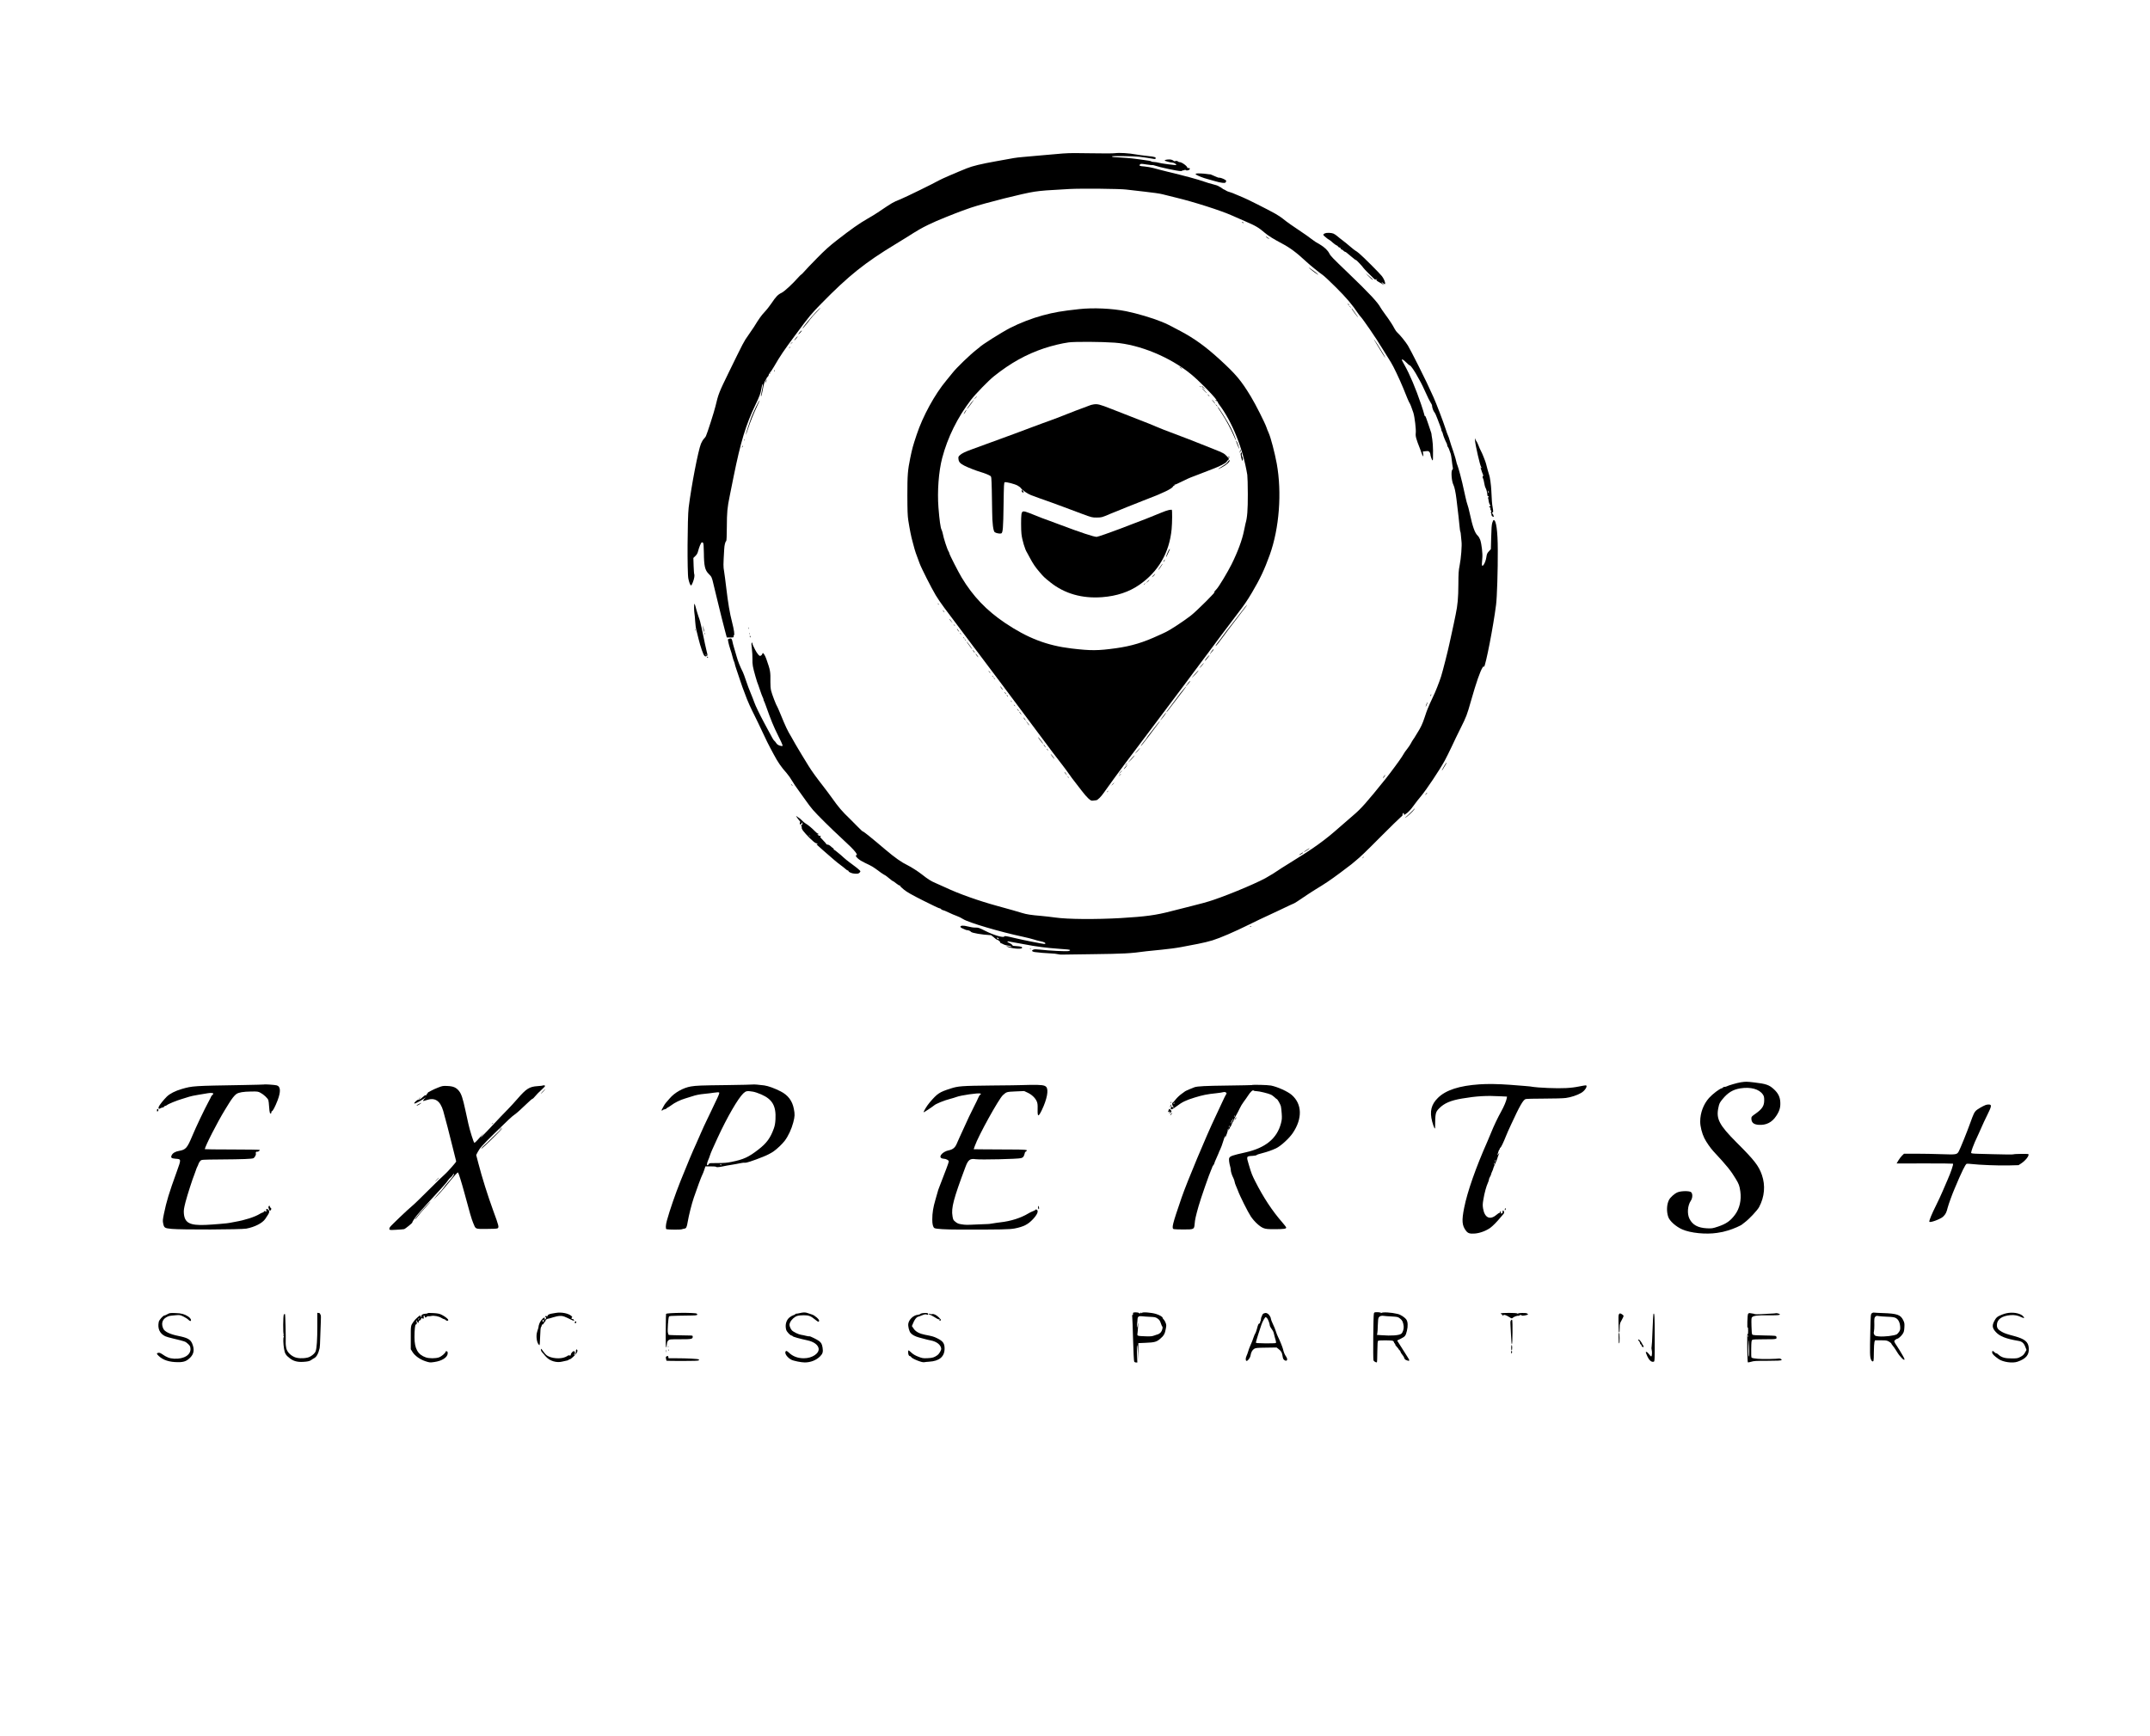 <?xml version="1.0" standalone="no"?>
<!DOCTYPE svg PUBLIC "-//W3C//DTD SVG 20010904//EN"
 "http://www.w3.org/TR/2001/REC-SVG-20010904/DTD/svg10.dtd">
<svg version="1.0" xmlns="http://www.w3.org/2000/svg"
 width="4072pt" height="3288pt" viewBox="0 0 4072 3288"
 preserveAspectRatio="xMidYMid meet">

<g transform="translate(0,3288) scale(0.1,-0.1)"
fill="#000000" stroke="none">
<path d="M20135 29973 c-88 -7 -279 -24 -425 -37 -146 -14 -302 -28 -348 -31
-45 -3 -117 -12 -160 -19 -42 -8 -192 -35 -333 -60 -286 -51 -449 -90 -560
-135 -216 -87 -481 -202 -529 -230 -85 -50 -624 -314 -725 -355 -152 -62 -136
-53 -428 -249 -42 -29 -134 -85 -205 -125 -148 -85 -295 -188 -564 -397 -153
-119 -233 -191 -389 -350 -108 -110 -216 -223 -240 -252 -24 -28 -48 -52 -52
-52 -5 -1 -30 -25 -55 -53 -112 -127 -266 -269 -318 -294 -69 -32 -110 -75
-189 -194 -35 -52 -95 -129 -134 -170 -63 -67 -102 -122 -204 -287 -18 -28
-67 -100 -109 -160 -81 -114 -83 -119 -366 -698 -184 -376 -197 -409 -252
-643 -21 -93 -159 -522 -181 -565 -6 -12 -24 -36 -40 -52 -16 -17 -39 -57 -53
-90 -53 -131 -180 -787 -233 -1209 -24 -189 -29 -1238 -6 -1347 15 -74 37
-129 51 -129 15 0 55 104 62 158 3 28 3 52 0 52 -4 0 -10 70 -13 155 l-5 156
38 37 c29 28 42 52 54 100 18 70 50 147 67 158 6 3 17 0 24 -7 10 -11 14 -60
16 -194 2 -243 21 -326 89 -393 60 -60 62 -64 95 -207 15 -66 38 -163 52 -215
13 -52 33 -133 44 -180 28 -120 85 -344 122 -485 l32 -120 55 -1 c65 -2 81 3
74 21 -3 7 0 16 6 20 16 10 4 97 -36 255 -43 165 -75 356 -109 645 -14 121
-33 262 -41 313 -16 93 -16 108 2 417 4 80 20 144 39 157 6 5 10 105 11 265 1
282 9 367 55 590 16 81 50 247 74 368 132 653 231 980 412 1355 76 158 99 218
114 309 6 36 15 73 20 81 13 25 9 -26 -12 -127 -21 -103 -22 -115 -10 -93 5 8
16 56 25 105 23 124 35 166 57 197 11 14 19 30 19 35 0 5 9 16 20 26 11 9 20
26 20 36 0 24 16 36 24 19 3 -7 3 -3 0 10 -3 12 -1 22 4 22 6 0 35 44 67 98
133 228 181 299 417 617 260 351 289 386 483 584 518 529 826 775 1405 1126
80 48 171 104 202 124 220 140 289 180 417 242 79 39 223 102 320 140 97 38
187 75 201 80 28 12 222 83 285 104 265 89 1005 275 1207 304 143 21 238 28
664 51 226 12 967 5 1079 -11 39 -6 192 -23 340 -39 149 -16 302 -38 340 -49
39 -10 149 -38 245 -61 345 -82 867 -249 1080 -345 69 -31 172 -77 230 -101
215 -92 266 -122 391 -229 60 -51 163 -115 312 -194 159 -83 282 -175 467
-347 74 -69 242 -205 312 -253 26 -17 141 -126 256 -240 193 -193 300 -319
410 -483 18 -25 38 -53 46 -60 49 -50 314 -436 406 -593 29 -49 83 -135 119
-190 36 -55 81 -132 100 -170 19 -39 45 -90 57 -115 33 -67 114 -248 134 -300
52 -133 104 -257 114 -270 14 -18 46 -100 75 -190 25 -81 53 -320 45 -383 -8
-58 7 -113 78 -292 11 -27 25 -66 31 -85 6 -19 17 -44 25 -55 12 -18 13 -14 7
31 l-7 51 54 6 c45 5 56 3 71 -15 9 -11 17 -29 17 -40 0 -29 31 -118 41 -118
10 0 10 9 10 190 0 69 -7 164 -15 212 -9 48 -15 91 -14 95 0 5 -2 15 -5 23 -4
8 -29 87 -58 174 -30 94 -54 154 -59 146 -5 -7 -10 2 -14 25 -4 21 -31 108
-60 194 -103 303 -214 567 -315 746 -28 50 -51 93 -51 98 0 21 34 1 83 -48 30
-30 59 -55 65 -55 20 0 96 -110 162 -235 18 -33 40 -73 50 -90 10 -16 50 -100
89 -186 38 -87 82 -174 96 -194 14 -21 25 -43 26 -49 3 -52 25 -112 50 -141
10 -11 34 -65 54 -120 20 -55 45 -121 56 -147 10 -26 19 -56 19 -67 0 -12 3
-21 8 -21 4 0 12 -21 19 -47 9 -42 45 -131 74 -185 5 -10 9 -25 9 -35 0 -9 6
-24 14 -32 11 -14 20 -35 53 -131 3 -8 7 -28 9 -45 2 -16 7 -48 10 -70 4 -22
8 -56 9 -75 2 -19 6 -49 10 -66 5 -22 2 -34 -9 -43 -28 -24 -13 -222 22 -287
19 -36 41 -138 57 -269 28 -225 55 -467 61 -540 3 -38 9 -72 12 -75 4 -3 9
-34 11 -70 2 -36 7 -87 11 -115 11 -72 -8 -320 -35 -455 -20 -100 -23 -147
-24 -360 -1 -254 -14 -394 -51 -570 -11 -52 -27 -129 -35 -170 -8 -41 -25
-122 -39 -180 -14 -58 -34 -152 -46 -210 -28 -133 -122 -504 -156 -613 -33
-105 -112 -305 -151 -382 -17 -33 -43 -89 -58 -125 -15 -36 -35 -83 -45 -105
-10 -22 -35 -92 -55 -155 -42 -129 -77 -203 -141 -303 -24 -37 -44 -70 -44
-72 0 -3 -13 -23 -30 -46 -16 -22 -38 -59 -49 -82 -12 -23 -39 -64 -61 -92
-43 -53 -62 -82 -107 -158 -30 -51 -217 -305 -311 -422 -360 -448 -465 -566
-617 -694 -49 -41 -162 -139 -250 -217 -291 -258 -495 -404 -960 -689 -88 -54
-199 -124 -246 -157 -47 -32 -89 -58 -92 -58 -3 0 -23 -12 -44 -26 -128 -88
-696 -331 -1063 -455 -80 -28 -264 -79 -410 -114 -146 -36 -317 -79 -380 -96
-285 -75 -484 -102 -955 -130 -479 -27 -1005 -23 -1235 10 -80 11 -201 25
-270 31 -194 16 -279 30 -360 55 -79 25 -241 71 -475 135 -351 96 -731 231
-975 347 -52 25 -138 63 -190 85 -88 37 -143 72 -260 164 -71 56 -205 142
-271 174 -115 55 -238 142 -418 294 -285 242 -415 346 -430 346 -6 0 -45 37
-88 81 -43 45 -111 114 -152 153 -156 150 -215 219 -348 406 -37 52 -106 145
-153 205 -144 185 -224 296 -286 396 -32 54 -86 141 -119 194 -33 54 -70 115
-82 137 -12 21 -35 61 -52 88 -17 28 -31 53 -31 55 0 3 -20 38 -44 78 -74 122
-104 186 -213 452 -25 61 -49 115 -53 120 -18 22 -101 238 -115 300 -10 39
-15 106 -14 163 3 200 0 220 -77 439 -23 64 -52 113 -67 113 -2 0 -7 -9 -10
-19 -2 -10 -14 -24 -26 -30 -19 -10 -25 -8 -51 21 -16 18 -42 57 -57 88 -14
30 -32 67 -40 82 -7 14 -13 34 -13 44 0 14 -3 15 -12 6 -9 -9 -8 -34 2 -109 7
-54 12 -141 11 -194 -2 -110 4 -146 59 -339 23 -80 37 -123 51 -155 4 -11 22
-60 38 -110 16 -49 36 -103 45 -120 9 -16 16 -36 16 -43 0 -7 4 -20 9 -30 6
-9 21 -48 35 -87 99 -280 145 -392 240 -583 83 -166 91 -189 61 -184 -54 8
-86 26 -105 58 -12 18 -27 37 -34 41 -14 9 -40 54 -116 198 -29 55 -66 123
-81 151 -80 149 -162 318 -183 380 -13 38 -44 116 -68 174 -25 58 -65 164 -88
235 -24 72 -51 146 -61 165 -52 102 -93 204 -119 299 -17 58 -39 135 -50 171
-11 36 -23 81 -26 100 -11 58 -21 71 -52 64 -15 -4 -30 -10 -34 -13 -7 -6 18
-114 38 -171 3 -8 5 -15 4 -15 -1 0 4 -13 10 -30 7 -16 21 -66 32 -110 11 -44
24 -84 28 -90 6 -9 14 -35 25 -85 2 -8 11 -37 21 -65 44 -128 53 -154 74 -220
12 -38 30 -92 41 -120 79 -213 105 -279 134 -340 19 -38 43 -90 54 -115 11
-25 29 -61 40 -80 10 -19 44 -87 73 -150 172 -366 173 -368 292 -590 79 -149
141 -238 244 -354 32 -37 78 -101 102 -144 24 -42 81 -126 126 -187 45 -60
109 -150 142 -198 33 -49 92 -125 130 -170 79 -91 344 -354 527 -522 164 -151
236 -223 273 -271 33 -43 40 -64 22 -64 -40 0 28 -75 105 -115 28 -14 57 -29
65 -34 8 -5 42 -21 75 -36 33 -15 86 -47 118 -71 79 -60 156 -114 162 -114 10
0 72 -46 134 -99 13 -12 28 -21 32 -21 5 0 33 -20 64 -45 31 -25 61 -43 67
-39 6 4 8 3 5 -4 -4 -6 28 -38 73 -74 61 -49 149 -99 374 -212 162 -82 298
-146 303 -143 5 3 17 -3 26 -14 9 -10 25 -19 34 -19 9 0 58 -20 108 -44 49
-24 119 -54 154 -66 35 -12 90 -39 122 -60 104 -67 697 -242 1134 -335 72 -15
162 -38 200 -50 39 -13 99 -29 135 -36 66 -13 97 -29 87 -47 -4 -5 -43 -2 -99
10 -51 10 -127 25 -168 32 -83 16 -232 48 -325 70 -156 37 -176 40 -185 26
-17 -28 -203 27 -358 106 -117 59 -132 64 -187 63 -34 -1 -96 8 -143 21 -87
23 -142 20 -142 -6 0 -8 17 -22 38 -30 20 -8 45 -19 54 -24 10 -6 27 -10 39
-10 21 0 60 -17 69 -31 15 -22 214 -56 367 -63 17 0 29 -4 26 -8 -2 -5 0 -8 5
-8 5 0 26 -16 46 -35 21 -19 42 -35 48 -35 18 0 68 -41 62 -51 -3 -5 3 -12 13
-15 10 -3 31 -12 46 -21 16 -8 38 -16 50 -18 54 -7 98 -18 103 -27 4 -6 -1 -8
-12 -5 -38 11 -100 18 -79 8 82 -37 274 -57 291 -30 13 21 -15 31 -103 37 -48
3 -82 7 -75 9 13 5 -42 47 -77 58 -28 8 -27 29 0 22 12 -3 78 -15 148 -27 69
-12 160 -28 201 -36 41 -9 91 -18 110 -20 19 -3 100 -14 180 -26 80 -11 230
-25 334 -32 126 -7 191 -15 193 -23 2 -6 -9 -14 -26 -18 -45 -10 -372 6 -548
27 -72 8 -100 8 -123 -2 -37 -15 -26 -35 23 -44 47 -8 241 -25 322 -27 39 -1
90 -7 115 -13 25 -6 59 -10 75 -9 17 1 278 5 580 8 611 8 714 13 1030 56 39 5
167 18 285 29 118 11 286 33 373 50 86 16 230 44 319 61 89 17 212 47 272 66
151 47 414 161 696 300 129 64 278 135 330 158 52 24 158 73 235 110 203 97
261 124 287 134 13 5 84 51 158 102 74 51 180 120 235 154 197 119 290 182
473 318 103 77 201 151 218 165 17 15 53 45 80 67 94 77 182 161 489 470 171
171 331 328 357 349 26 21 46 42 43 46 -7 11 5 40 16 40 5 0 9 -9 9 -20 0 -20
1 -20 28 -3 49 30 103 87 160 168 31 44 96 127 145 185 93 111 340 481 437
656 31 57 92 179 135 271 43 93 118 249 168 348 110 220 121 249 197 517 102
357 172 559 221 636 14 23 36 32 23 10 -5 -9 -4 -10 3 -3 33 34 176 766 228
1175 19 143 35 662 33 1040 -1 361 -30 570 -78 570 -5 0 -17 -24 -26 -52 -12
-40 -17 -110 -21 -277 l-6 -223 -37 -41 c-33 -35 -40 -51 -49 -115 -17 -114
-89 -218 -84 -121 1 19 5 68 8 109 8 84 -13 264 -40 345 -10 28 -30 62 -47 78
-55 51 -96 166 -153 431 -14 65 -32 134 -40 152 -8 19 -26 87 -40 152 -58 264
-67 303 -101 430 -19 73 -42 149 -51 170 -9 20 -17 48 -19 62 -3 24 -34 128
-59 200 -25 69 -56 166 -71 218 -8 29 -20 65 -28 80 -8 15 -29 72 -46 127 -45
140 -176 482 -229 600 -102 226 -148 322 -287 600 -89 177 -178 348 -199 381
-48 76 -145 195 -193 239 -21 18 -48 55 -61 82 -30 60 -96 162 -182 278 -36
50 -72 101 -79 115 -54 102 -210 270 -615 659 -303 291 -332 321 -356 368 -31
62 -92 120 -182 174 -39 24 -76 46 -82 48 -5 2 -44 30 -85 61 -41 32 -113 83
-160 114 -158 104 -317 216 -369 261 -28 24 -93 67 -144 96 -128 73 -561 291
-622 313 -27 10 -83 34 -124 52 -40 19 -94 39 -120 46 -25 6 -58 19 -73 30
-14 10 -29 18 -34 18 -4 0 -22 11 -40 25 -18 14 -36 25 -40 25 -4 0 -15 6 -23
14 -9 7 -54 23 -101 34 -47 11 -129 36 -182 55 -105 38 -368 109 -673 182
-104 26 -228 57 -275 71 -47 13 -125 27 -173 31 -92 6 -109 15 -84 40 13 13
26 13 122 -2 59 -9 109 -14 112 -12 3 3 24 -1 46 -9 90 -32 429 -104 489 -104
23 0 37 4 33 10 -3 6 1 7 10 4 8 -4 22 -1 29 5 10 9 16 9 21 1 9 -14 56 -9 73
7 17 17 5 36 -19 30 -11 -3 -19 -1 -19 3 0 33 -106 110 -151 110 -10 0 -20 4
-23 9 -9 13 -55 19 -59 8 -2 -6 -16 -2 -34 11 -21 15 -46 22 -75 22 -49 0 -88
-9 -88 -20 0 -9 112 -40 147 -40 30 0 82 -34 71 -45 -8 -8 -307 31 -343 45
-13 5 -48 10 -78 12 -30 2 -53 6 -51 10 4 7 -78 21 -211 38 -44 5 -115 14
-159 20 -43 5 -135 12 -205 16 -136 6 -171 10 -171 22 0 11 403 6 520 -7 85
-10 219 -30 275 -41 39 -8 50 23 13 35 -31 9 -36 10 -163 24 -60 6 -146 18
-190 26 -133 24 -310 35 -394 24 -47 -6 -219 -6 -451 -2 -268 6 -421 5 -535
-4z m-1224 -14869 c12 -14 11 -16 -5 -13 -11 2 -21 10 -24 17 -5 17 13 15 29
-4z"/>
<path d="M22657 29592 c-16 -7 -16 -10 -5 -19 23 -19 151 -69 208 -82 30 -7
96 -26 145 -41 50 -16 115 -30 146 -33 52 -4 58 -2 68 19 9 20 6 25 -22 42
-34 21 -103 43 -110 35 -3 -2 -27 6 -53 18 -101 44 -113 49 -121 47 -4 -1 -26
1 -48 5 -70 11 -189 16 -208 9z"/>
<path d="M23520 28666 c0 -2 9 -6 20 -9 11 -3 18 -1 14 4 -5 9 -34 13 -34 5z"/>
<path d="M25094 28460 c-37 -15 -39 -32 -8 -56 16 -13 37 -30 46 -38 9 -8 27
-20 40 -27 12 -7 28 -18 36 -25 32 -32 100 -84 110 -84 7 0 17 -9 24 -20 7
-11 21 -20 32 -20 11 0 17 -3 13 -6 -7 -7 17 -34 31 -34 5 0 17 -9 27 -20 10
-11 23 -20 30 -20 6 0 20 -8 31 -18 10 -9 48 -41 84 -70 36 -29 70 -56 76 -62
7 -5 14 -7 16 -5 4 5 138 -138 141 -151 2 -8 173 -182 204 -208 17 -14 26 -15
45 -6 21 10 21 10 5 -3 -16 -13 -14 -16 20 -39 21 -14 43 -26 48 -28 6 -1 24
-11 40 -23 l30 -20 -30 33 c-31 34 -17 33 21 -2 54 -48 25 67 -36 144 -45 57
-360 372 -429 428 -29 25 -61 48 -70 51 -9 4 -52 38 -95 75 -44 38 -109 91
-145 118 -36 27 -83 64 -103 82 -21 19 -54 40 -74 49 -39 16 -126 19 -160 5z"/>
<path d="M24000 28375 c19 -14 36 -25 39 -25 10 1 -53 50 -63 50 -6 0 5 -11
24 -25z"/>
<path d="M24815 27785 c51 -45 161 -122 151 -107 -8 13 -96 81 -156 120 -34
22 -34 22 5 -13z"/>
<path d="M25910 27657 c41 -42 81 -77 88 -77 7 0 -1 12 -20 27 -18 14 -58 49
-88 77 -37 34 -31 26 20 -27z"/>
<path d="M25535 27110 c10 -11 20 -20 23 -20 3 0 -3 9 -13 20 -10 11 -20 20
-23 20 -3 0 3 -9 13 -20z"/>
<path d="M25560 27076 c0 -2 8 -10 18 -17 15 -13 16 -12 3 4 -13 16 -21 21
-21 13z"/>
<path d="M15464 26978 c-105 -110 -264 -302 -264 -320 0 -8 109 122 142 170
16 23 73 87 157 175 25 26 43 47 40 47 -3 0 -37 -33 -75 -72z"/>
<path d="M20435 27024 c-329 -36 -470 -60 -685 -118 -199 -53 -437 -145 -620
-239 -167 -87 -546 -326 -580 -367 -3 -3 -25 -21 -50 -40 -124 -95 -387 -349
-461 -445 -22 -27 -73 -90 -114 -140 -222 -265 -449 -681 -565 -1033 -72 -217
-82 -255 -120 -437 -48 -235 -55 -320 -55 -710 1 -293 4 -381 18 -475 27 -171
53 -304 83 -410 14 -52 30 -111 35 -130 8 -33 23 -77 95 -270 34 -93 225 -470
307 -607 33 -56 106 -162 161 -236 87 -115 368 -490 542 -722 29 -38 72 -95
95 -125 59 -75 770 -1026 1061 -1417 334 -449 421 -565 519 -689 47 -60 112
-147 144 -194 32 -47 84 -116 115 -155 31 -38 89 -114 129 -167 40 -54 96
-118 124 -143 48 -42 55 -46 92 -41 22 3 48 6 58 7 23 0 92 68 137 134 46 69
357 494 423 580 30 39 140 185 245 325 105 140 223 298 263 350 170 224 917
1220 1034 1380 136 185 376 506 547 730 162 212 198 265 297 430 153 258 239
439 340 720 180 502 232 1176 132 1728 -38 206 -114 497 -154 584 -14 29 -32
76 -41 103 -28 83 -209 442 -294 581 -187 309 -285 425 -596 709 -264 241
-472 391 -736 532 -207 111 -263 139 -360 178 -173 71 -467 158 -670 199 -270
54 -628 70 -895 40z m675 -635 c473 -35 1051 -273 1449 -599 144 -118 396
-372 481 -485 14 -19 14 -19 -2 -6 -10 7 -18 9 -18 4 0 -5 12 -15 26 -22 15
-6 24 -15 20 -18 -3 -3 5 -21 19 -39 251 -330 455 -837 538 -1339 5 -33 10
-197 10 -365 1 -299 -11 -450 -43 -555 -5 -16 -18 -78 -29 -137 -34 -173 -118
-401 -236 -638 -73 -147 -239 -422 -281 -467 -18 -19 -39 -42 -46 -51 -11 -13
-11 -14 2 -7 65 39 -339 -365 -452 -451 -142 -109 -390 -271 -470 -308 -29
-14 -87 -40 -128 -59 -297 -138 -519 -205 -811 -246 -344 -48 -478 -49 -847
-5 -462 55 -832 197 -1259 485 -350 236 -607 505 -820 860 -62 103 -233 438
-233 457 0 7 -6 23 -14 35 -26 39 -97 259 -111 342 -4 21 -14 53 -22 69 -20
38 -40 181 -59 421 -24 308 4 685 71 940 103 390 289 767 544 1099 88 115 332
366 440 452 311 248 608 413 946 526 155 51 333 94 465 112 118 16 629 13 870
-5z"/>
<path d="M22341 25927 c2 -1 15 -11 29 -22 l25 -20 -19 23 c-11 12 -24 22 -29
22 -6 0 -8 -1 -6 -3z"/>
<path d="M22720 25566 c0 -2 8 -10 18 -17 15 -13 16 -12 3 4 -13 16 -21 21
-21 13z"/>
<path d="M22761 25563 c0 -5 17 -21 37 -37 l37 -30 -34 37 c-36 38 -42 42 -40
30z"/>
<path d="M22805 25480 c27 -27 51 -50 54 -50 3 0 -17 23 -44 50 -27 28 -51 50
-54 50 -3 0 17 -22 44 -50z"/>
<path d="M22885 25390 c10 -11 20 -20 23 -20 3 0 -3 9 -13 20 -10 11 -20 20
-23 20 -3 0 3 -9 13 -20z"/>
<path d="M18469 25343 l-24 -28 28 24 c25 23 32 31 24 31 -2 0 -14 -12 -28
-27z"/>
<path d="M18393 25248 c-56 -71 -96 -132 -71 -108 20 19 130 170 124 170 -2 0
-26 -28 -53 -62z"/>
<path d="M22980 25270 c17 -22 34 -40 37 -40 2 0 -10 18 -27 40 -17 22 -34 40
-37 40 -2 0 10 -18 27 -40z"/>
<path d="M20710 25219 c-25 -3 -63 -14 -85 -24 -22 -9 -78 -30 -125 -47 -47
-16 -182 -68 -300 -115 -118 -47 -253 -99 -300 -115 -47 -16 -119 -42 -160
-58 -41 -16 -138 -52 -215 -80 -77 -28 -185 -69 -240 -90 -55 -21 -183 -69
-285 -105 -102 -37 -243 -88 -315 -115 -71 -26 -188 -69 -260 -95 -152 -55
-209 -83 -249 -121 -25 -24 -28 -32 -23 -71 6 -54 29 -81 109 -123 59 -32 233
-100 318 -124 65 -19 148 -52 174 -70 23 -14 23 -19 30 -268 3 -139 7 -324 7
-410 1 -212 20 -367 48 -389 23 -19 99 -33 124 -24 31 12 38 102 44 537 6 396
7 428 24 433 26 8 187 -33 241 -63 26 -14 55 -36 63 -49 24 -37 129 -109 193
-133 75 -29 254 -93 367 -132 50 -17 160 -58 245 -90 85 -33 243 -92 350 -131
191 -71 197 -72 285 -71 91 1 94 2 250 69 31 13 175 71 210 85 11 4 70 28 130
53 61 25 142 57 180 71 39 15 79 31 90 36 11 5 67 27 125 49 259 97 444 188
456 224 3 9 12 17 20 17 9 0 12 5 8 13 -4 6 -4 9 0 5 5 -4 69 24 144 62 76 37
148 71 162 75 14 4 90 33 170 65 80 32 188 74 240 93 139 52 257 113 271 139
7 12 21 29 32 38 19 16 18 17 -24 64 -52 56 -67 65 -259 141 -80 31 -224 88
-320 127 -96 38 -233 92 -305 118 -264 99 -402 152 -460 179 -56 26 -141 59
-495 197 -80 31 -239 93 -355 139 -218 86 -260 96 -335 84z"/>
<path d="M23035 25200 c10 -11 20 -20 23 -20 3 0 -3 9 -13 20 -10 11 -20 20
-23 20 -3 0 3 -9 13 -20z"/>
<path d="M23067 25158 c4 -7 38 -58 74 -113 74 -111 180 -309 230 -428 17 -42
34 -76 36 -73 6 5 -51 145 -93 227 -60 120 -235 399 -250 399 -3 0 -1 -6 3
-12z"/>
<path d="M18274 25079 c-14 -22 -24 -43 -22 -44 2 -2 16 16 31 40 33 56 26 59
-9 4z"/>
<path d="M23410 24529 c0 -13 59 -162 60 -150 0 18 -40 133 -52 146 -4 5 -8 7
-8 4z"/>
<path d="M23485 24340 c-4 -17 -5 -34 -2 -36 2 -3 7 10 11 27 3 18 4 34 2 36
-2 3 -7 -10 -11 -27z"/>
<path d="M23502 24297 c-8 -9 -6 -33 7 -87 12 -50 20 -68 24 -56 11 28 8 64
-6 77 -7 7 -11 26 -9 46 4 36 1 40 -16 20z"/>
<path d="M23265 24220 c3 -5 11 -10 16 -10 6 0 7 5 4 10 -3 6 -11 10 -16 10
-6 0 -7 -4 -4 -10z"/>
<path d="M23260 24139 c-24 -36 -34 -44 -137 -109 -29 -18 -53 -35 -53 -37 0
-2 31 12 68 32 86 45 155 106 150 131 -3 16 -8 12 -28 -17z"/>
<path d="M19350 23582 c0 -12 7 -25 15 -29 27 -10 30 6 7 30 l-22 21 0 -22z"/>
<path d="M22140 23219 c-25 -4 -92 -27 -150 -52 -58 -24 -143 -59 -190 -77
-47 -18 -98 -39 -115 -46 -31 -12 -143 -55 -275 -105 -41 -15 -129 -49 -195
-75 -178 -68 -424 -154 -445 -154 -53 0 -313 86 -680 225 -96 36 -193 72 -215
80 -60 20 -227 84 -250 95 -11 5 -66 27 -123 49 -127 49 -146 46 -157 -26 -8
-54 -8 -291 1 -368 12 -113 68 -299 104 -350 4 -5 28 -49 53 -98 62 -117 105
-180 190 -279 74 -86 86 -98 196 -186 271 -218 606 -314 989 -284 272 21 506
99 698 232 362 249 571 610 614 1055 12 127 13 362 3 368 -5 2 -28 0 -53 -4z"/>
<path d="M22142 22468 c-14 -18 -64 -139 -59 -144 2 -2 16 24 32 59 15 34 32
70 37 80 10 20 5 23 -10 5z"/>
<path d="M22041 22253 c-10 -26 -10 -27 4 -9 8 11 15 23 15 28 0 15 -7 8 -19
-19z"/>
<path d="M21971 22139 c-23 -33 -37 -58 -32 -55 6 4 23 26 38 49 39 57 45 67
40 67 -2 0 -23 -27 -46 -61z"/>
<path d="M21839 21974 c-18 -20 -25 -31 -14 -24 18 11 61 60 52 60 -1 0 -19
-16 -38 -36z"/>
<path d="M21729 21863 l-24 -28 30 25 c17 14 32 26 34 28 2 1 0 2 -6 2 -5 0
-20 -12 -34 -27z"/>
<path d="M21669 21813 c-13 -16 -12 -17 4 -4 16 13 21 21 13 21 -2 0 -10 -8
-17 -17z"/>
<path d="M25646 26963 c31 -43 63 -85 72 -93 8 -8 -4 12 -28 45 -23 33 -52 75
-64 92 -11 18 -25 33 -29 33 -4 0 18 -35 49 -77z"/>
<path d="M15140 26578 c-23 -28 -27 -37 -13 -27 27 18 68 69 56 69 -4 0 -24
-19 -43 -42z"/>
<path d="M15084 26488 c-11 -13 -26 -32 -34 -43 -14 -19 -14 -19 3 -6 18 14
62 71 54 71 -2 0 -12 -10 -23 -22z"/>
<path d="M26035 26425 c145 -240 198 -325 202 -321 5 4 -169 291 -200 327
l-19 24 17 -30z"/>
<path d="M14984 26378 l-19 -23 23 19 c21 18 27 26 19 26 -2 0 -12 -10 -23
-22z"/>
<path d="M14949 26293 c-13 -16 -12 -17 4 -4 9 7 17 15 17 17 0 8 -8 3 -21
-13z"/>
<path d="M14665 25859 c-4 -6 -5 -12 -2 -15 2 -3 7 2 10 11 7 17 1 20 -8 4z"/>
<path d="M14506 25664 c-4 -14 -5 -28 -3 -31 3 -2 8 8 11 23 4 14 5 28 3 31
-3 2 -8 -8 -11 -23z"/>
<path d="M14319 25174 c-34 -71 -73 -158 -87 -194 -33 -87 -112 -333 -108
-338 2 -2 21 48 41 110 50 149 101 277 169 422 31 66 54 121 52 124 -3 2 -33
-54 -67 -124z"/>
<path d="M27936 24535 c8 -96 97 -481 115 -499 5 -6 9 -15 9 -20 0 -6 -5 -4
-11 4 -9 12 -10 11 -6 -5 9 -33 39 -119 49 -139 7 -12 6 -16 -1 -11 -7 4 -11
-4 -11 -19 0 -14 4 -27 9 -30 4 -3 14 -40 21 -83 7 -43 18 -84 24 -92 14 -17
35 -97 36 -133 0 -19 5 -28 16 -28 13 0 14 -3 4 -15 -6 -8 -9 -19 -5 -25 3 -6
8 -29 10 -52 3 -22 11 -51 20 -64 19 -29 19 -34 0 -34 -9 0 -12 -6 -9 -15 4
-8 11 -12 16 -8 7 4 9 -3 6 -19 -2 -13 2 -30 9 -37 10 -9 11 -16 4 -25 -6 -7
-7 -16 -3 -20 7 -8 9 -13 11 -43 1 -10 11 -23 24 -29 22 -10 23 -9 12 23 -5
18 -13 33 -17 33 -5 0 -8 7 -8 16 0 8 5 12 10 9 13 -8 13 28 0 95 -11 56 -18
147 -25 320 -4 97 -28 270 -40 290 -3 5 -16 50 -30 102 -13 51 -27 104 -31
118 -12 45 -73 198 -95 237 -12 21 -33 67 -46 103 -14 36 -31 72 -39 81 -9 9
-19 30 -24 45 -7 22 -8 14 -4 -31z m263 -988 c1 -5 -3 -5 -9 -2 -5 3 -10 16
-9 28 0 21 1 21 9 2 5 -11 9 -24 9 -28z"/>
<path d="M14091 24544 c0 -11 3 -14 6 -6 3 7 2 16 -1 19 -3 4 -6 -2 -5 -13z"/>
<path d="M14056 24425 c-9 -26 -7 -32 5 -12 6 10 9 21 6 23 -2 3 -7 -2 -11
-11z"/>
<path d="M17760 21446 c0 -2 8 -10 18 -17 15 -13 16 -12 3 4 -13 16 -21 21
-21 13z"/>
<path d="M13149 21438 c-5 -29 -4 -135 3 -173 5 -27 11 -95 14 -150 3 -55 13
-134 24 -175 10 -41 28 -114 40 -162 37 -150 89 -300 110 -320 16 -15 24 -16
40 -8 24 13 24 14 5 87 -14 53 -43 187 -96 447 -19 91 -39 164 -58 211 -5 11
-14 40 -21 65 -7 25 -15 52 -18 60 -3 8 -6 20 -7 25 -16 67 -32 109 -36 93z
m231 -968 c0 -5 -2 -10 -4 -10 -3 0 -8 5 -11 10 -3 6 -1 10 4 10 6 0 11 -4 11
-10z"/>
<path d="M23518 21299 c-51 -67 -115 -150 -143 -185 -119 -151 -202 -259 -224
-293 -13 -20 -49 -67 -79 -104 -30 -38 -52 -70 -49 -73 6 -6 67 69 129 156 25
36 72 99 104 141 379 495 367 479 360 479 -3 0 -47 -54 -98 -121z"/>
<path d="M17860 21313 c0 -6 8 -17 18 -24 16 -13 16 -13 2 6 -8 11 -16 22 -17
24 -2 2 -3 0 -3 -6z"/>
<path d="M17980 21153 c1 -4 17 -26 37 -48 36 -40 28 -25 -14 28 -13 16 -23
25 -23 20z"/>
<path d="M18060 21046 c0 -2 8 -10 18 -17 15 -13 16 -12 3 4 -13 16 -21 21
-21 13z"/>
<path d="M13316 20985 c3 -27 10 -57 15 -65 12 -21 10 -3 -6 60 l-15 55 6 -50z"/>
<path d="M14172 20980 c0 -14 2 -19 5 -12 2 6 2 18 0 25 -3 6 -5 1 -5 -13z"/>
<path d="M18140 20940 c12 -16 24 -30 26 -30 3 0 -4 14 -16 30 -12 17 -24 30
-26 30 -3 0 4 -13 16 -30z"/>
<path d="M13161 20944 c0 -11 3 -14 6 -6 3 7 2 16 -1 19 -3 4 -6 -2 -5 -13z"/>
<path d="M13342 20875 c0 -16 2 -22 5 -12 2 9 2 23 0 30 -3 6 -5 -1 -5 -18z"/>
<path d="M14191 20874 c0 -11 3 -14 6 -6 3 7 2 16 -1 19 -3 4 -6 -2 -5 -13z"/>
<path d="M18180 20886 c0 -2 8 -10 18 -17 15 -13 16 -12 3 4 -13 16 -21 21
-21 13z"/>
<path d="M14200 20826 c0 -8 4 -17 9 -20 5 -4 7 3 4 14 -6 23 -13 26 -13 6z"/>
<path d="M18240 20806 c0 -2 8 -10 18 -17 15 -13 16 -12 3 4 -13 16 -21 21
-21 13z"/>
<path d="M18270 20766 c0 -2 8 -10 18 -17 15 -13 16 -12 3 4 -13 16 -21 21
-21 13z"/>
<path d="M18351 20661 c29 -40 56 -74 61 -78 6 -3 -13 27 -42 66 -28 39 -56
73 -61 77 -6 3 13 -26 42 -65z"/>
<path d="M22945 20540 c-15 -22 -25 -43 -21 -47 3 -3 6 -1 6 5 0 6 6 17 13 24
37 40 49 58 40 58 -6 0 -23 -18 -38 -40z"/>
<path d="M18429 20552 c5 -10 18 -25 27 -33 11 -9 9 -2 -6 19 -26 35 -36 42
-21 14z"/>
<path d="M18494 20467 c16 -20 30 -37 33 -37 7 0 -36 58 -49 66 -7 4 1 -9 16
-29z"/>
<path d="M22861 20423 c-22 -26 -41 -52 -41 -58 1 -10 33 25 71 78 32 43 15
32 -30 -20z"/>
<path d="M13390 20430 c0 -5 5 -10 10 -10 6 0 10 5 10 10 0 6 -4 10 -10 10 -5
0 -10 -4 -10 -10z"/>
<path d="M22745 20263 c-31 -37 -37 -47 -16 -28 31 28 77 85 69 85 -2 0 -26
-26 -53 -57z"/>
<path d="M22634 20114 c-75 -83 -77 -87 -31 -44 39 35 103 110 94 110 -2 0
-31 -30 -63 -66z"/>
<path d="M18735 20150 c10 -11 20 -20 23 -20 3 0 -3 9 -13 20 -10 11 -20 20
-23 20 -3 0 3 -9 13 -20z"/>
<path d="M18790 20076 c0 -2 8 -10 18 -17 15 -13 16 -12 3 4 -13 16 -21 21
-21 13z"/>
<path d="M18820 20036 c0 -2 8 -10 18 -17 15 -13 16 -12 3 4 -13 16 -21 21
-21 13z"/>
<path d="M22504 19942 c-26 -32 -57 -77 -42 -62 41 42 89 100 82 100 -5 0 -23
-17 -40 -38z"/>
<path d="M18960 19850 c11 -16 26 -33 32 -36 7 -4 -1 9 -16 29 -34 44 -46 50
-16 7z"/>
<path d="M22400 19803 c-30 -36 -62 -76 -70 -89 -8 -12 -62 -85 -120 -160
-113 -149 -124 -164 -116 -164 3 0 39 44 79 98 126 167 170 225 229 300 52 66
63 82 56 82 -2 0 -28 -30 -58 -67z"/>
<path d="M19035 19750 c10 -11 20 -20 23 -20 3 0 -3 9 -13 20 -10 11 -20 20
-23 20 -3 0 3 -9 13 -20z"/>
<path d="M27096 19715 c-9 -26 -7 -32 5 -12 6 10 9 21 6 23 -2 3 -7 -2 -11
-11z"/>
<path d="M19071 19703 c7 -12 15 -20 18 -17 3 2 -3 12 -13 22 -17 16 -18 16
-5 -5z"/>
<path d="M19140 19606 c0 -2 8 -10 18 -17 15 -13 16 -12 3 4 -13 16 -21 21
-21 13z"/>
<path d="M27016 19540 c-22 -56 -19 -65 5 -11 11 24 18 46 15 48 -2 2 -11 -14
-20 -37z"/>
<path d="M19200 19526 c0 -2 8 -10 18 -17 15 -13 16 -12 3 4 -13 16 -21 21
-21 13z"/>
<path d="M19275 19430 c10 -11 20 -20 23 -20 3 0 -3 9 -13 20 -10 11 -20 20
-23 20 -3 0 3 -9 13 -20z"/>
<path d="M19320 19370 c12 -16 24 -30 26 -30 3 0 -4 14 -16 30 -12 17 -24 30
-26 30 -3 0 4 -13 16 -30z"/>
<path d="M22034 19318 c-62 -82 -73 -101 -36 -60 36 40 95 122 88 122 -3 0
-26 -28 -52 -62z"/>
<path d="M19400 19260 c12 -16 24 -30 26 -30 3 0 -4 14 -16 30 -12 17 -24 30
-26 30 -3 0 4 -13 16 -30z"/>
<path d="M19456 19185 c16 -22 29 -42 31 -44 2 -2 3 0 3 5 0 5 -14 25 -31 44
l-30 35 27 -40z"/>
<path d="M21903 19144 c-32 -41 -86 -111 -120 -154 -35 -44 -63 -82 -63 -86 0
-4 -27 -40 -61 -81 -33 -40 -56 -73 -50 -73 5 0 77 89 158 197 81 109 161 215
176 235 16 21 26 38 24 38 -3 0 -32 -34 -64 -76z"/>
<path d="M19660 18915 c0 -9 90 -125 97 -125 3 0 -7 17 -23 38 -44 59 -74 94
-74 87z"/>
<path d="M19780 18750 c12 -16 24 -30 26 -30 3 0 -4 14 -16 30 -12 17 -24 30
-26 30 -3 0 4 -13 16 -30z"/>
<path d="M21531 18647 c-37 -42 -42 -51 -17 -27 34 31 83 90 74 90 -2 0 -27
-28 -57 -63z"/>
<path d="M19831 18683 c7 -12 15 -20 18 -17 3 2 -3 12 -13 22 -17 16 -18 16
-5 -5z"/>
<path d="M19900 18596 c0 -4 16 -28 35 -53 19 -25 35 -43 35 -39 0 4 -16 28
-35 53 -19 25 -35 43 -35 39z"/>
<path d="M21428 18508 c-77 -86 -78 -88 -35 -48 38 34 103 110 95 110 -3 0
-30 -28 -60 -62z"/>
<path d="M27383 18418 c-20 -26 -83 -139 -74 -134 5 4 20 25 33 49 13 23 32
54 42 70 18 27 17 38 -1 15z"/>
<path d="M21324 18398 l-19 -23 23 19 c21 18 27 26 19 26 -2 0 -12 -10 -23
-22z"/>
<path d="M21312 18350 c-36 -43 -37 -55 -2 -17 20 21 44 57 38 57 -2 0 -18
-18 -36 -40z"/>
<path d="M21214 18248 l-29 -33 33 29 c17 17 32 31 32 33 0 8 -8 1 -36 -29z"/>
<path d="M20160 18254 c0 -5 13 -23 28 -39 30 -34 27 -25 -6 19 -12 16 -22 25
-22 20z"/>
<path d="M21204 18198 l-19 -23 23 19 c21 18 27 26 19 26 -2 0 -12 -10 -23
-22z"/>
<path d="M26218 18183 c-19 -23 -31 -43 -24 -43 2 0 14 14 26 30 23 33 22 40
-2 13z"/>
<path d="M20220 18166 c0 -2 8 -10 18 -17 15 -13 16 -12 3 4 -13 16 -21 21
-21 13z"/>
<path d="M21069 18023 l-24 -28 28 24 c15 14 27 26 27 28 0 8 -8 1 -31 -24z"/>
<path d="M14991 18013 c7 -12 15 -20 18 -17 3 2 -3 12 -13 22 -17 16 -18 16
-5 -5z"/>
<path d="M20969 17883 c-13 -16 -12 -17 4 -4 16 13 21 21 13 21 -2 0 -10 -8
-17 -17z"/>
<path d="M27006 17842 l-19 -27 24 22 c12 12 21 24 18 27 -2 2 -13 -8 -23 -22z"/>
<path d="M26730 17501 c-36 -37 -81 -80 -100 -95 -19 -15 -25 -23 -13 -17 29
15 138 116 164 152 11 16 19 29 17 28 -2 0 -32 -31 -68 -68z"/>
<path d="M15094 17395 c10 -16 30 -43 45 -59 16 -17 22 -30 15 -33 -13 -4 -7
-43 6 -43 4 0 15 10 23 23 l16 22 0 -22 c1 -12 -7 -27 -16 -32 -14 -8 -15 -13
-5 -19 7 -5 10 -16 7 -24 -11 -28 33 -86 157 -210 49 -49 97 -88 107 -88 10 0
24 -7 31 -15 11 -13 10 -14 -6 -9 -24 9 -24 9 106 -106 208 -183 270 -235 341
-288 31 -22 71 -54 90 -71 18 -17 39 -31 46 -31 7 0 13 -4 13 -9 0 -23 68 -50
127 -52 50 -2 64 2 82 20 19 19 20 25 9 38 -16 20 -123 105 -203 161 -33 24
-82 64 -110 90 -27 26 -70 63 -95 82 -25 19 -51 40 -58 47 -7 7 -18 13 -23 13
-5 0 -9 7 -9 15 0 8 -3 15 -7 15 -5 0 -25 16 -45 35 -22 21 -47 35 -62 35 -14
0 -26 5 -26 11 0 5 -29 39 -65 75 -38 37 -59 64 -50 64 9 0 13 5 10 11 -4 6
-13 8 -20 5 -7 -2 -21 5 -32 16 -17 20 -17 21 0 15 11 -4 16 -3 12 3 -3 6 -11
10 -17 10 -6 0 -32 21 -58 48 -57 59 -132 120 -167 139 -15 8 -41 29 -58 46
-34 36 -60 57 -102 84 l-28 18 19 -30z m247 -352 c13 -16 12 -17 -3 -4 -17 13
-22 21 -14 21 2 0 10 -8 17 -17z"/>
<path d="M24740 16775 c-30 -19 -51 -35 -46 -35 9 0 106 61 106 67 0 6 -6 3
-60 -32z"/>
<path d="M24630 16705 c-19 -14 -31 -25 -28 -25 9 0 78 41 78 46 0 9 -17 2
-50 -21z"/>
<path d="M25809 16633 c-13 -16 -12 -17 4 -4 9 7 17 15 17 17 0 8 -8 3 -21
-13z"/>
<path d="M23680 15330 c-9 -6 -10 -10 -3 -10 6 0 15 5 18 10 8 12 4 12 -15 0z"/>
<path d="M19508 14903 c7 -3 16 -2 19 1 4 3 -2 6 -13 5 -11 0 -14 -3 -6 -6z"/>
<path d="M32970 12378 c-62 -9 -236 -59 -272 -79 -10 -5 -29 -9 -43 -9 -15 0
-24 -4 -21 -9 4 -5 -7 -12 -24 -16 -43 -9 -174 -109 -241 -183 -105 -117 -168
-283 -168 -447 -1 -91 34 -227 79 -317 37 -74 117 -189 172 -248 249 -267 331
-368 421 -519 62 -103 72 -130 88 -241 23 -163 -14 -326 -102 -442 -87 -117
-168 -173 -321 -224 -105 -35 -115 -36 -212 -32 -168 9 -270 64 -328 180 -48
95 -36 252 25 342 35 51 38 133 6 162 -31 28 -195 26 -261 -4 -57 -25 -133
-94 -158 -142 -44 -85 -50 -220 -14 -323 26 -77 146 -184 265 -236 157 -69
446 -98 659 -66 94 14 116 19 215 48 96 29 244 93 265 117 3 3 25 21 50 39 84
64 234 224 267 286 103 195 121 407 53 606 -60 174 -141 279 -482 619 -327
328 -389 446 -342 660 16 77 23 91 78 159 101 123 196 181 336 204 197 31 359
-13 429 -118 20 -30 24 -49 24 -108 0 -106 -38 -165 -164 -254 -72 -50 -79
-58 -79 -88 0 -79 41 -116 139 -123 142 -9 251 46 331 167 63 94 83 162 78
261 -4 97 -40 171 -119 244 -91 85 -150 105 -374 131 -143 17 -160 17 -255 3z"/>
<path d="M28020 12339 c-383 -26 -637 -109 -786 -256 -128 -125 -160 -258
-109 -450 14 -52 32 -105 40 -117 15 -20 15 -20 15 9 2 267 7 288 78 360 94
96 217 149 430 185 278 47 464 58 731 43 l123 -6 -5 -32 c-8 -50 -55 -161
-108 -255 -62 -111 -136 -266 -194 -410 -26 -63 -55 -133 -65 -155 -219 -494
-378 -947 -439 -1253 -49 -243 -42 -337 34 -436 37 -49 72 -60 168 -53 95 7
214 51 295 110 47 35 123 112 192 196 19 23 43 51 53 62 13 14 17 29 13 45 -7
26 -25 33 -27 9 -1 -8 -2 -21 -3 -27 0 -7 -9 -14 -18 -16 -12 -2 -15 2 -11 16
2 11 0 23 -6 26 -7 4 -11 -1 -11 -14 0 -12 -4 -19 -9 -16 -5 4 -33 -14 -62
-39 -120 -102 -221 -53 -250 121 -10 61 -9 88 6 175 19 118 57 255 86 315 10
22 19 49 19 60 0 10 9 34 20 52 11 18 20 38 20 45 0 7 9 32 20 55 11 22 20 46
20 51 0 6 9 30 19 53 45 100 61 138 61 147 0 5 9 31 20 58 l20 48 -20 -25 -21
-25 6 25 c14 53 29 90 38 90 4 0 6 4 2 9 -3 6 2 14 10 19 16 8 60 101 110 227
13 33 54 128 93 210 164 356 227 466 276 485 13 5 170 9 349 9 190 0 362 5
414 12 94 12 217 53 290 96 75 43 133 143 84 143 -10 0 -63 -9 -117 -20 -159
-33 -319 -41 -593 -30 -135 6 -261 15 -280 20 -18 5 -95 14 -170 19 -75 6
-201 16 -281 22 -203 15 -423 19 -570 8z m301 -1456 c-12 -20 -14 -14 -5 12 4
9 9 14 11 11 3 -2 0 -13 -6 -23z m-21 -60 c-11 -17 -11 -17 -6 0 3 10 6 24 7
30 0 9 2 9 5 0 3 -7 0 -20 -6 -30z"/>
<path d="M4999 12336 c-2 -2 -177 -6 -389 -10 -952 -16 -962 -16 -1167 -75
-124 -36 -226 -88 -284 -145 -61 -60 -145 -166 -153 -193 -11 -35 2 -47 30
-29 13 9 33 16 44 16 11 0 23 7 26 15 4 8 13 15 22 15 8 0 23 6 31 14 27 23
181 87 281 116 52 16 116 35 141 44 25 9 102 25 170 36 68 10 152 24 186 31
59 10 103 6 103 -10 0 -4 -9 -16 -20 -26 -11 -10 -20 -21 -20 -25 0 -4 -24
-52 -54 -107 -76 -140 -234 -472 -304 -640 -97 -232 -123 -262 -252 -285 -70
-12 -119 -41 -139 -83 -21 -45 -5 -59 72 -65 112 -8 112 -3 24 -247 -147 -405
-193 -559 -242 -795 -23 -112 -25 -134 -15 -182 18 -86 27 -92 160 -105 181
-18 1312 -14 1415 5 160 30 306 105 359 184 14 22 37 57 51 78 30 45 32 73 7
95 -30 27 -45 21 -39 -13 6 -28 5 -29 -14 -17 -17 10 -22 9 -30 -5 -6 -10 -17
-18 -25 -18 -8 0 -31 -11 -52 -24 -93 -58 -280 -119 -467 -151 -55 -9 -102
-18 -105 -20 -11 -7 -330 -34 -460 -39 -299 -12 -395 40 -408 223 -4 56 2 93
32 212 32 124 138 454 165 514 5 11 17 45 27 75 9 30 23 64 29 75 7 11 18 36
24 56 6 20 23 46 36 59 24 23 25 23 377 26 430 3 602 10 628 24 25 13 53 67
46 86 -8 22 4 42 22 37 21 -5 60 22 49 34 -5 4 -240 8 -523 8 -283 0 -514 3
-514 6 0 48 239 515 383 749 22 36 55 90 74 120 51 84 105 152 140 176 46 31
131 45 278 47 123 2 133 1 180 -25 58 -30 133 -100 147 -137 5 -14 12 -70 15
-126 3 -55 10 -108 15 -118 11 -21 28 -13 28 14 0 10 4 19 10 19 16 0 62 88
107 204 64 168 59 266 -17 286 -36 10 -234 23 -241 16z"/>
<path d="M14259 12336 c-2 -3 -220 -7 -484 -11 -515 -6 -582 -9 -690 -26 -144
-24 -310 -117 -402 -227 -27 -31 -58 -68 -71 -82 -13 -14 -32 -43 -43 -65 -11
-22 -25 -48 -31 -57 -7 -9 -9 -21 -5 -25 5 -4 12 -1 16 6 5 7 21 15 37 17 16
1 33 10 40 18 6 9 16 16 21 16 5 0 34 19 64 41 68 52 173 103 264 130 39 11
97 29 129 40 77 26 141 39 246 49 47 4 124 14 172 21 65 10 91 10 99 2 8 -8
-10 -55 -70 -177 -44 -92 -81 -169 -81 -171 0 -3 -33 -71 -73 -152 -40 -82
-94 -198 -120 -260 -26 -61 -67 -153 -90 -205 -71 -153 -164 -376 -297 -707
-99 -247 -207 -561 -259 -751 -24 -85 -27 -159 -8 -165 28 -9 265 -11 288 -2
13 5 35 10 47 12 39 4 50 25 67 130 21 124 75 339 116 459 64 188 140 392 158
426 10 19 28 64 40 100 l21 65 100 0 c55 0 100 -3 100 -7 0 -12 59 -9 130 7
36 8 110 22 165 30 55 9 131 22 169 31 37 8 76 12 86 9 10 -3 51 6 92 20 40
15 93 33 118 41 25 9 63 23 85 33 22 10 51 22 65 26 35 11 137 63 174 89 70
48 172 145 218 206 67 88 130 224 162 347 30 117 32 152 11 258 -29 152 -110
260 -250 331 -118 60 -231 101 -310 113 -90 13 -211 22 -216 17z m4 -136 c31
-5 101 -28 155 -52 211 -92 283 -219 269 -472 -4 -74 -12 -121 -32 -176 -64
-177 -136 -276 -290 -395 -186 -145 -282 -189 -511 -235 -87 -18 -141 -22
-266 -22 -118 1 -158 -2 -158 -11 0 -7 -9 -18 -20 -25 -18 -11 -20 -10 -20 15
0 16 10 48 21 73 12 25 28 68 36 95 14 45 47 121 146 335 181 391 385 743 485
838 50 47 73 51 185 32z m-603 -1386 c0 -8 -4 -12 -10 -9 -5 3 -10 10 -10 16
0 5 5 9 10 9 6 0 10 -7 10 -16z"/>
<path d="M19317 12324 c-1 -1 -243 -5 -537 -7 -565 -6 -634 -11 -775 -57 -215
-69 -250 -92 -398 -265 -55 -64 -127 -185 -111 -185 8 0 176 112 193 128 33
32 196 98 311 127 36 9 88 25 115 35 83 32 415 80 453 65 15 -6 15 -8 -4 -23
-12 -9 -29 -37 -38 -62 -10 -25 -46 -99 -80 -165 -34 -66 -75 -149 -91 -185
-15 -36 -54 -119 -85 -185 -31 -66 -74 -158 -94 -205 -21 -47 -47 -107 -59
-133 -30 -69 -74 -103 -148 -118 -105 -21 -193 -109 -144 -145 10 -8 32 -14
48 -14 41 0 97 -29 97 -50 0 -10 -20 -69 -44 -132 -38 -97 -77 -197 -143 -373
-9 -22 -19 -53 -23 -70 -5 -16 -24 -84 -43 -150 -43 -147 -60 -251 -60 -375
-1 -90 14 -147 41 -164 28 -17 206 -28 477 -28 791 -1 943 2 1044 21 166 33
250 75 343 174 83 88 112 157 75 181 -13 8 -19 8 -25 -1 -4 -7 -26 -19 -49
-27 -22 -8 -58 -25 -79 -38 -145 -89 -338 -151 -539 -173 -33 -3 -96 -13 -140
-20 -44 -8 -87 -13 -95 -12 -8 1 -98 -3 -200 -8 -210 -10 -221 -10 -308 4 -49
8 -74 18 -107 46 -40 32 -44 40 -55 107 -27 155 20 331 246 934 50 134 87 161
192 145 92 -13 801 3 859 20 35 11 45 20 58 51 8 21 15 44 15 51 0 7 10 18 21
25 52 33 8 37 -364 37 -199 0 -421 1 -494 3 l-132 2 22 63 c67 193 453 890
531 961 71 64 70 63 242 71 l161 7 64 -30 c77 -35 143 -97 172 -160 18 -40 21
-64 19 -154 -3 -150 13 -153 79 -18 99 206 133 386 84 440 -31 34 -87 41 -296
39 -110 -2 -201 -4 -202 -5z"/>
<path d="M23708 12325 c-2 -2 -210 -5 -463 -9 -417 -5 -563 -13 -620 -31 -37
-13 -170 -69 -180 -78 -5 -4 -38 -27 -71 -52 -34 -24 -83 -71 -109 -104 -26
-34 -52 -61 -56 -61 -14 0 -10 -45 6 -66 21 -28 18 -40 -5 -19 -22 20 -25 20
-34 -13 -14 -45 21 -34 109 32 108 82 176 114 341 165 149 46 243 65 404 81
63 7 125 16 138 21 25 10 62 -4 62 -23 0 -6 -6 -19 -13 -27 -7 -9 -37 -70 -67
-136 -29 -66 -89 -194 -133 -285 -165 -344 -534 -1226 -636 -1521 -180 -524
-196 -590 -148 -603 12 -3 95 -6 183 -6 199 0 201 1 210 105 6 80 20 144 74
335 38 137 207 622 241 694 11 22 19 44 19 49 0 5 9 20 20 34 11 14 20 32 20
39 0 7 18 51 40 98 22 47 40 88 40 92 0 4 13 36 30 70 16 35 39 94 49 131 24
84 54 163 45 118 -3 -16 -3 -27 0 -24 13 12 55 132 50 140 -3 5 0 17 6 26 9
15 10 14 5 -7 l-6 -25 20 25 c11 13 17 28 15 32 -3 4 -1 8 5 8 6 0 18 23 28
50 10 28 21 50 25 50 5 0 8 7 8 15 0 9 21 52 46 97 26 45 59 109 74 142 15 34
49 90 76 126 27 36 64 88 81 115 45 71 90 112 105 97 7 -7 32 -12 56 -12 49 0
232 -45 277 -68 16 -8 45 -30 65 -48 19 -19 38 -34 41 -34 13 0 67 -95 78
-135 5 -22 13 -85 16 -141 6 -85 4 -114 -14 -183 -75 -287 -292 -466 -672
-551 -250 -56 -291 -70 -308 -107 -10 -22 -1 -98 20 -169 5 -17 9 -41 9 -55 0
-33 23 -105 49 -154 11 -23 22 -54 24 -70 2 -17 12 -50 24 -75 12 -25 29 -67
39 -95 31 -90 190 -408 243 -487 68 -101 172 -197 242 -223 46 -17 78 -20 214
-20 171 1 215 7 215 30 0 8 -31 50 -68 92 -196 224 -360 472 -521 789 -58 116
-70 145 -117 304 -51 170 -52 166 70 174 38 2 72 9 76 15 4 7 51 23 106 36 94
24 186 56 264 93 89 43 245 186 314 287 186 275 179 550 -19 723 -77 67 -271
154 -393 178 -64 12 -352 19 -364 9z m-1463 -345 c-3 -5 -11 -10 -16 -10 -6 0
-7 5 -4 10 3 6 11 10 16 10 6 0 7 -4 4 -10z m1138 -245 c-3 -9 -8 -14 -10 -11
-3 3 -2 9 2 15 9 16 15 13 8 -4z m-42 -86 c-10 -22 -24 -46 -31 -52 -7 -7 0
12 14 41 31 61 43 70 17 11z m-60 -116 c-12 -20 -14 -14 -5 12 4 9 9 14 11 11
3 -2 0 -13 -6 -23z"/>
<path d="M10279 12316 c-2 -3 -47 -7 -99 -11 -154 -10 -213 -48 -382 -243 -51
-59 -128 -143 -172 -188 -45 -44 -106 -107 -136 -140 -196 -212 -382 -405
-386 -401 -2 2 12 23 32 48 l36 44 -43 -46 c-24 -25 -64 -69 -89 -99 -26 -30
-51 -51 -57 -47 -14 9 -86 237 -112 357 -12 52 -37 169 -57 260 -49 227 -76
308 -121 364 -54 66 -108 89 -218 94 -83 4 -97 2 -175 -29 -47 -18 -103 -43
-125 -56 -22 -13 -48 -26 -57 -30 -10 -3 -18 -12 -18 -20 0 -8 -4 -12 -9 -9
-5 3 -8 -2 -7 -11 0 -10 -5 -18 -11 -19 -7 -1 -17 -2 -22 -3 -7 -1 -26 -16
-83 -66 -10 -8 -28 -15 -41 -15 -25 0 -95 -64 -79 -74 10 -6 102 40 171 86
l46 31 -29 -31 c-16 -18 -27 -34 -24 -37 3 -3 32 3 64 15 161 56 261 -9 319
-206 32 -110 125 -467 175 -674 27 -113 54 -221 60 -240 5 -19 10 -38 10 -42
0 -14 -177 -213 -220 -248 -24 -19 -161 -152 -304 -295 -144 -144 -283 -279
-311 -300 -70 -56 -400 -370 -420 -401 -9 -14 -14 -33 -10 -41 5 -14 22 -15
128 -9 67 3 135 9 150 12 23 5 172 127 157 129 -8 0 42 77 84 130 56 69 295
333 438 485 64 69 131 146 147 172 16 26 42 54 56 64 14 9 33 31 42 48 9 17
18 26 20 19 7 -19 -25 -64 -123 -173 -22 -25 -57 -68 -77 -97 -21 -28 -41 -53
-45 -55 -4 -2 -38 -39 -76 -83 l-70 -80 73 70 c40 39 127 137 194 220 148 181
194 232 202 224 12 -13 68 -192 120 -384 102 -383 137 -500 166 -570 51 -124
31 -115 250 -115 112 0 198 4 210 10 34 19 30 39 -79 335 -105 288 -212 627
-282 898 l-41 158 28 54 c41 78 83 126 328 366 245 240 323 313 375 348 41 29
110 91 234 210 48 47 94 86 101 86 7 0 30 23 52 50 22 28 74 81 116 118 43 38
75 73 71 78 -5 9 -37 13 -45 5z"/>
<path d="M10280 12205 c-24 -25 -42 -45 -39 -45 3 0 25 20 49 45 24 25 42 45
39 45 -3 0 -25 -20 -49 -45z"/>
<path d="M7939 12073 c-13 -16 -12 -17 4 -4 9 7 17 15 17 17 0 8 -8 3 -21 -13z"/>
<path d="M22175 11999 c-4 -6 -5 -12 -2 -15 2 -3 7 2 10 11 7 17 1 20 -8 4z"/>
<path d="M7933 11967 c-24 -11 -43 -25 -43 -29 0 -9 44 12 75 36 27 21 18 19
-32 -7z"/>
<path d="M22171 11942 c-6 -12 -11 -27 -11 -34 0 -7 7 0 15 16 9 16 13 31 11
33 -2 3 -9 -4 -15 -15z"/>
<path d="M37605 11947 c-55 -22 -150 -77 -179 -104 -16 -14 -35 -42 -43 -62
-8 -20 -21 -49 -28 -66 -7 -16 -29 -75 -48 -130 -47 -134 -182 -468 -209 -516
-34 -61 -47 -63 -326 -53 -136 5 -351 9 -479 9 l-232 0 -38 -37 c-21 -21 -53
-63 -70 -93 l-32 -55 529 1 c290 1 533 -2 539 -5 12 -8 -41 -165 -103 -305
-24 -53 -65 -148 -91 -211 -26 -63 -85 -190 -131 -282 -75 -150 -124 -268
-124 -299 0 -32 214 46 265 97 45 45 60 74 84 170 19 71 86 255 131 359 10 22
30 69 45 105 29 72 41 97 113 252 31 64 58 108 69 112 10 3 52 1 93 -4 139
-17 514 -32 702 -27 l188 5 49 32 c83 53 161 154 137 177 -8 8 -264 5 -277 -3
-10 -6 -168 -5 -399 2 -63 2 -180 5 -260 7 -118 3 -146 7 -148 19 -1 8 11 51
28 97 30 81 40 104 120 276 23 50 50 111 61 137 10 25 52 115 94 200 86 173
91 202 35 205 -19 1 -48 -3 -65 -10z"/>
<path d="M2973 11849 c-2 -21 2 -27 12 -22 18 6 20 39 3 46 -8 3 -14 -6 -15
-24z"/>
<path d="M22138 11863 c-3 -10 -9 -26 -13 -36 -6 -15 -4 -16 21 -7 28 11 28
11 9 -9 -10 -12 -14 -21 -8 -21 5 0 18 9 28 20 18 20 18 21 -7 46 -23 24 -26
24 -30 7z"/>
<path d="M22183 11788 c-20 -26 -26 -41 -15 -34 12 7 36 46 29 46 -3 0 -9 -6
-14 -12z"/>
<path d="M23398 11695 c-25 -34 -22 -43 3 -11 12 15 20 29 18 31 -2 1 -12 -7
-21 -20z"/>
<path d="M9319 11593 c-13 -16 -12 -17 4 -4 16 13 21 21 13 21 -2 0 -10 -8
-17 -17z"/>
<path d="M9469 11493 l-24 -28 28 24 c15 14 27 26 27 28 0 8 -8 1 -31 -24z"/>
<path d="M9347 11350 c-89 -88 -172 -167 -184 -175 -12 -9 -32 -30 -45 -48
-13 -19 15 2 67 50 110 100 342 333 333 333 -4 0 -81 -72 -171 -160z"/>
<path d="M8269 10533 l-34 -38 38 34 c20 19 37 36 37 38 0 8 -8 0 -41 -34z"/>
<path d="M8079 10043 c-91 -96 -219 -247 -219 -259 0 -5 7 -1 15 10 8 10 27
32 42 50 15 17 35 41 43 53 8 12 57 67 109 122 51 56 91 101 88 101 -2 0 -38
-35 -78 -77z"/>
<path d="M5085 10020 c-3 -10 2 -34 11 -51 16 -31 17 -32 30 -14 18 24 17 30
-1 45 -8 7 -15 19 -15 26 0 21 -18 17 -25 -6z"/>
<path d="M19660 10013 c0 -17 5 -35 10 -38 13 -8 13 35 0 55 -7 11 -10 7 -10
-17z"/>
<path d="M28500 9968 c0 -19 2 -20 10 -8 13 19 13 30 0 30 -5 0 -10 -10 -10
-22z"/>
<path d="M26037 8020 c-7 -3 -14 -12 -16 -20 -12 -39 -18 -858 -8 -888 8 -23
54 -48 65 -37 4 3 7 94 8 202 2 152 5 198 16 204 19 12 255 11 279 -1 10 -6
19 -17 19 -24 0 -8 7 -19 15 -26 8 -7 13 -16 10 -20 -2 -4 10 -23 28 -41 18
-19 36 -42 40 -51 3 -10 11 -18 16 -18 5 0 12 -11 15 -25 3 -13 19 -40 35 -58
17 -18 33 -46 37 -61 4 -19 17 -33 40 -42 65 -27 71 -11 21 62 -37 56 -154
241 -179 283 l-16 28 72 36 c78 39 89 52 112 147 22 89 18 171 -9 211 -29 43
-107 95 -166 109 -118 29 -288 39 -310 18 -9 -8 -12 -9 -7 -1 4 8 -11 12 -49
15 -31 1 -61 1 -68 -2z m318 -78 c117 -7 122 -8 162 -40 43 -34 57 -63 68
-144 6 -50 -16 -121 -46 -144 -40 -31 -189 -42 -377 -27 l-84 6 7 26 c4 14 9
84 10 154 3 95 7 134 19 152 16 25 54 36 96 28 14 -3 79 -8 145 -11z"/>
<path d="M10525 8009 c-27 -5 -61 -11 -75 -13 -43 -6 -80 -25 -80 -41 0 -17
-17 -20 -22 -4 -2 7 -9 5 -17 -5 -11 -14 -11 -16 2 -16 19 0 11 -36 -10 -44
-11 -4 -13 -1 -8 14 9 27 -14 26 -41 -3 -49 -53 -71 -103 -78 -172 -1 -5 -10
-34 -20 -64 -31 -89 -10 -229 39 -263 7 -5 12 49 15 162 3 116 9 173 18 182 6
6 12 20 12 30 0 10 7 18 15 18 9 0 20 11 25 25 5 14 14 25 20 25 5 0 10 7 10
16 0 20 28 43 52 44 10 0 52 12 95 26 45 15 101 26 133 26 55 1 71 -5 227 -81
18 -8 35 -12 39 -8 4 4 2 7 -4 7 -7 0 -12 7 -12 15 0 8 -6 12 -14 9 -19 -7
-32 16 -15 27 11 6 9 12 -8 29 -56 51 -189 78 -298 59z m-225 -149 c0 -19 -11
-26 -23 -14 -8 8 3 34 14 34 5 0 9 -9 9 -20z"/>
<path d="M15140 8004 c-30 -7 -56 -11 -58 -9 -3 2 -11 -2 -19 -10 -8 -8 -26
-18 -41 -21 -15 -4 -46 -22 -69 -40 -63 -51 -88 -144 -63 -235 11 -38 78 -109
104 -109 8 0 16 -5 18 -11 4 -12 126 -46 282 -80 119 -26 197 -83 210 -151 17
-95 -121 -188 -279 -188 -115 0 -211 36 -284 107 -39 37 -57 41 -66 14 -12
-39 40 -110 111 -148 40 -22 188 -52 254 -52 111 -1 219 42 292 115 50 50 60
85 47 167 -11 66 -26 93 -67 124 -42 31 -172 94 -181 89 -5 -3 -34 1 -65 9
-31 8 -72 17 -91 19 -52 7 -153 56 -180 88 -14 16 -30 47 -36 68 -10 34 -9 46
6 80 23 51 80 103 131 121 22 8 77 14 124 14 98 0 135 -14 218 -82 60 -48 67
-50 76 -26 10 24 -81 106 -136 122 -23 8 -60 20 -81 27 -45 17 -83 16 -157 -2z"/>
<path d="M21459 8008 c-1 -7 -1 -19 0 -25 1 -7 -3 -13 -10 -13 -8 0 -10 -12
-5 -37 3 -21 11 -215 16 -432 6 -218 15 -402 21 -413 5 -10 21 -18 35 -18 l25
0 -7 168 c-4 97 -3 164 2 159 5 -5 12 -68 15 -140 l5 -132 2 156 2 156 138 6
c169 7 206 17 273 74 73 62 92 95 110 197 11 56 10 71 -5 109 -9 25 -26 53
-36 62 -11 10 -20 23 -20 30 0 20 -55 53 -126 75 -88 27 -264 40 -264 19 0
-11 -2 -12 -9 -1 -7 11 -11 11 -22 -1 -12 -12 -17 -12 -27 0 -17 17 -112 18
-113 1z m326 -73 c89 -4 104 -8 140 -33 32 -22 44 -40 60 -87 11 -33 24 -63
29 -66 13 -10 -2 -74 -26 -104 -17 -22 -56 -45 -78 -47 -3 0 -26 -8 -52 -18
-37 -14 -68 -17 -160 -14 -160 6 -162 7 -155 52 4 20 8 80 11 132 5 83 4 88
-5 41 -14 -78 -23 -78 -14 -1 5 36 9 79 9 96 3 54 22 67 86 60 30 -4 100 -9
155 -11z"/>
<path d="M35451 8002 c-20 -16 -21 -28 -28 -322 -10 -443 -9 -501 14 -557 14
-35 37 -43 47 -18 3 8 6 84 6 168 1 83 6 167 11 185 l11 32 110 0 c101 0 115
-2 155 -25 23 -14 43 -30 43 -35 0 -5 13 -24 28 -42 16 -18 46 -62 68 -98 21
-35 46 -72 54 -81 8 -9 29 -33 46 -53 19 -22 39 -36 48 -34 14 2 7 20 -35 93
-28 50 -73 122 -98 160 -64 95 -65 100 -34 125 14 11 30 20 36 20 20 0 78 52
104 93 22 34 27 57 31 123 4 73 2 86 -23 137 -50 101 -114 124 -380 133 -82 2
-160 7 -171 9 -12 3 -31 -3 -43 -13z m295 -65 c86 -3 129 -9 155 -22 50 -24
80 -81 87 -160 4 -54 1 -69 -18 -100 -12 -20 -32 -42 -44 -50 -43 -27 -241
-51 -346 -40 -58 6 -69 10 -82 33 -11 20 -13 36 -6 62 4 19 8 73 7 120 -3 124
-1 138 20 159 16 16 26 17 64 10 25 -4 98 -10 163 -12z"/>
<path d="M38045 8010 c-58 -7 -110 -23 -180 -56 -36 -17 -57 -36 -76 -67 -66
-109 -63 -159 11 -240 75 -82 193 -128 429 -168 68 -11 104 -43 131 -117 l21
-54 -29 -51 c-23 -40 -41 -57 -85 -80 -52 -28 -65 -30 -165 -30 -126 -1 -195
19 -250 70 -19 18 -38 30 -43 27 -5 -3 -20 6 -34 20 -33 33 -45 33 -45 -2 0
-29 39 -69 125 -128 83 -57 261 -82 356 -49 161 56 222 129 213 257 -8 119
-73 173 -274 228 -147 39 -184 52 -238 82 -70 40 -92 70 -92 125 0 109 92 176
257 190 78 6 138 -5 210 -40 51 -24 63 -18 32 17 -44 51 -164 80 -274 66z"/>
<path d="M3171 7985 c-24 -14 -50 -25 -58 -25 -24 0 -99 -85 -106 -120 -26
-127 17 -222 123 -273 19 -9 85 -28 145 -42 231 -55 234 -56 282 -99 38 -35
46 -48 50 -87 14 -122 -120 -207 -308 -197 -90 6 -137 23 -234 90 -29 19 -48
25 -67 21 -36 -7 -35 -17 5 -56 83 -82 204 -121 372 -121 109 0 161 20 228 87
72 72 83 157 36 268 -34 78 -90 108 -265 143 -151 30 -254 79 -280 134 -44 92
-23 174 55 218 49 27 51 28 177 39 77 7 83 6 145 -23 36 -17 80 -45 98 -63 24
-22 36 -28 44 -20 16 16 -11 60 -53 85 -73 45 -122 58 -235 62 -102 4 -113 2
-154 -21z"/>
<path d="M6010 7753 c0 -247 -10 -404 -31 -468 -14 -45 -92 -108 -153 -122
-89 -21 -193 -16 -254 12 -79 37 -135 99 -150 165 -6 30 -11 69 -11 85 4 131
-6 557 -14 562 -5 3 -14 0 -20 -6 -16 -16 -19 -373 -3 -383 7 -5 7 -8 -3 -8
-11 0 -11 -3 0 -16 7 -9 9 -18 3 -22 -13 -10 -10 -131 6 -224 14 -90 35 -123
115 -183 78 -58 161 -74 298 -59 47 5 78 14 100 30 18 13 41 28 52 33 48 22
84 85 109 194 4 15 9 105 11 200 2 95 7 227 11 295 4 79 3 126 -4 135 -6 6
-11 17 -11 22 0 6 -12 11 -26 13 l-25 3 0 -258z"/>
<path d="M8100 8004 c0 -5 -17 -10 -39 -10 -49 -2 -81 -19 -81 -44 0 -11 -5
-20 -11 -20 -6 0 -9 7 -5 15 18 49 -80 -28 -134 -105 -51 -71 -51 -72 -50
-302 l0 -217 32 -51 c45 -73 142 -142 245 -176 80 -26 86 -27 169 -15 144 20
249 87 253 162 1 29 -3 38 -19 42 -12 3 -20 0 -20 -8 0 -24 -77 -90 -126 -108
-63 -22 -184 -23 -250 0 -150 51 -214 165 -214 382 0 137 11 241 25 241 19 0
26 29 14 52 -6 11 -8 22 -5 25 3 3 11 -6 17 -21 15 -31 29 -34 29 -5 0 13 8
23 20 26 11 3 23 16 26 30 5 17 10 21 17 14 22 -22 39 -12 32 19 -7 34 10 42
20 10 8 -24 18 -25 36 -4 7 8 21 13 31 11 9 -3 35 -1 55 4 51 12 146 -6 194
-37 21 -13 45 -24 53 -24 7 0 19 -7 26 -15 16 -19 50 -20 50 -1 0 20 -63 70
-125 100 -39 20 -73 27 -158 32 -61 4 -107 3 -107 -2z m-168 -116 c-7 -7 -12
-8 -12 -2 0 14 12 26 19 19 2 -3 -1 -11 -7 -17z"/>
<path d="M12615 7990 c-2 -8 -5 -107 -5 -220 0 -113 -1 -214 -2 -225 -1 -11 0
-63 1 -115 2 -75 5 -89 12 -65 5 17 10 46 11 65 1 22 11 44 25 58 23 21 30 22
228 22 217 0 235 4 235 51 0 16 -7 19 -42 20 -255 3 -410 8 -414 12 -3 3 -10
23 -15 44 -9 41 7 278 21 302 6 12 42 15 176 17 93 1 211 3 261 4 96 1 115 9
89 35 -23 23 -574 18 -581 -5z"/>
<path d="M17465 8003 c-16 -3 -33 -9 -36 -15 -4 -6 -26 -12 -50 -15 -80 -9
-163 -88 -176 -167 -8 -50 15 -142 44 -177 30 -35 82 -64 155 -84 29 -8 78
-21 108 -29 30 -9 82 -21 114 -27 115 -21 194 -83 202 -157 3 -27 -38 -99 -70
-122 -62 -44 -92 -54 -186 -58 -88 -4 -101 -2 -178 28 -57 22 -97 45 -130 76
-26 24 -50 44 -54 44 -12 0 -10 -68 2 -91 6 -10 17 -19 26 -19 8 0 17 -7 20
-15 12 -31 207 -110 247 -100 12 3 54 8 92 10 195 11 294 94 295 247 0 101
-29 142 -140 197 -65 32 -89 39 -230 66 -107 21 -178 59 -217 118 l-32 47 22
53 c27 68 64 116 93 123 13 3 49 16 80 29 44 18 63 21 82 14 29 -11 37 -6 29
16 -6 15 -43 18 -112 8z"/>
<path d="M23940 8001 c-15 -4 -29 -18 -35 -36 -5 -17 -12 -32 -15 -35 -3 -3
-6 -20 -8 -39 -1 -19 -7 -40 -13 -47 -6 -7 -8 -18 -4 -24 3 -5 -1 -10 -9 -10
-20 0 -29 -19 -51 -105 -10 -38 -24 -77 -31 -85 -7 -8 -22 -43 -33 -77 -20
-60 -26 -75 -69 -173 -11 -25 -25 -65 -32 -90 -7 -25 -21 -64 -32 -87 -20 -41
-19 -93 2 -93 24 0 67 58 74 100 10 63 34 107 70 129 27 17 54 20 227 22 l197
3 36 -28 c51 -38 68 -69 77 -134 6 -41 14 -61 31 -74 51 -39 77 7 36 64 -26
36 -45 81 -59 143 -10 40 -58 159 -100 244 -11 24 -28 67 -36 95 -8 28 -32 88
-54 133 -21 44 -39 90 -39 101 0 31 -37 87 -66 100 -27 13 -28 13 -64 3z m59
-93 c19 -20 51 -108 51 -141 0 -7 13 -32 28 -53 30 -41 44 -69 48 -94 1 -8 10
-42 19 -75 30 -103 30 -104 4 -109 -13 -2 -100 -4 -194 -3 -144 2 -170 4 -169
17 2 20 76 259 106 340 23 65 67 140 80 140 4 0 16 -10 27 -22z"/>
<path d="M28424 7999 c-3 -6 4 -13 16 -16 14 -4 19 -11 15 -22 -6 -15 -5 -15
10 0 20 20 53 11 124 -33 44 -28 45 -28 65 -9 22 20 93 44 107 35 4 -2 10 0
14 6 8 13 42 13 47 0 4 -12 118 9 118 22 0 4 -9 12 -21 18 -23 13 -169 10
-169 -4 0 -5 -6 -4 -13 3 -18 14 -304 14 -313 0z"/>
<path d="M33110 7995 c-8 -10 -14 -63 -16 -153 -2 -86 0 -128 5 -112 7 18 9 4
10 -55 0 -58 -2 -76 -10 -65 -7 11 -9 -66 -7 -257 2 -150 7 -275 11 -279 4 -4
33 0 64 10 49 16 95 18 310 18 187 0 255 4 263 13 7 9 3 15 -16 24 -14 6 -29
9 -34 6 -4 -3 -88 -7 -186 -9 -165 -4 -301 7 -330 26 -6 4 -9 62 -7 165 2 135
5 160 20 171 12 9 76 12 234 12 231 0 235 1 222 48 -5 19 -14 20 -223 24 -163
2 -222 6 -232 16 -9 9 -14 58 -16 166 -3 135 -2 154 14 167 31 26 107 35 284
33 179 -2 240 2 240 16 0 13 -66 31 -83 22 -5 -2 -52 -5 -105 -7 -53 -2 -137
-6 -185 -10 -48 -3 -93 -2 -99 1 -7 4 -26 9 -43 11 -16 1 -40 5 -51 8 -13 3
-27 -2 -34 -10z m5 -425 c3 -5 1 -10 -4 -10 -6 0 -11 5 -11 10 0 6 2 10 4 10
3 0 8 -4 11 -10z m14 -282 c1 -66 -3 -108 -9 -108 -6 0 -9 65 -8 178 1 137 3
161 8 107 4 -38 8 -118 9 -177z"/>
<path d="M17593 7988 c2 -7 10 -13 18 -13 8 0 50 -22 93 -49 63 -39 80 -46 88
-35 7 10 8 8 3 -8 -7 -24 1 -28 23 -14 9 6 0 20 -35 54 -49 48 -102 74 -128
63 -9 -3 -27 -1 -41 4 -20 8 -25 7 -21 -2z"/>
<path d="M30660 7980 c-7 -12 -9 -73 -6 -162 5 -187 5 -178 14 -178 5 0 8 37
8 83 0 76 2 86 37 148 20 36 37 72 37 80 0 15 -48 49 -69 49 -6 0 -15 -9 -21
-20z"/>
<path d="M31316 7991 c-4 -6 -12 -147 -18 -314 -5 -166 -14 -308 -18 -316 -4
-8 -3 -29 2 -48 12 -44 6 -128 -9 -128 -6 0 -25 19 -42 43 -17 23 -38 42 -46
42 -19 0 -19 0 2 -52 39 -100 87 -147 134 -133 18 6 19 25 19 448 0 406 -5
490 -24 458z"/>
<path d="M28613 7862 c-6 -10 -9 -38 -6 -63 2 -24 7 -120 11 -214 10 -247 27
-216 28 52 1 120 -1 224 -4 231 -6 17 -15 15 -29 -6z"/>
<path d="M10887 7835 c-8 -19 13 -31 23 -14 9 14 4 29 -10 29 -4 0 -10 -7 -13
-15z"/>
<path d="M30656 7557 c1 -104 3 -129 12 -123 4 2 7 44 6 93 -2 104 -2 103 -11
103 -5 0 -8 -33 -7 -73z"/>
<path d="M31026 7502 c-3 -5 4 -16 15 -25 10 -9 19 -26 19 -37 0 -11 7 -23 15
-26 8 -4 15 -14 15 -24 0 -18 28 -36 39 -25 3 3 0 14 -6 23 -7 9 -22 35 -33
58 -22 41 -55 70 -64 56z"/>
<path d="M28622 7350 c0 -27 4 -50 9 -50 5 0 9 23 9 50 0 28 -4 50 -9 50 -5 0
-9 -22 -9 -50z"/>
<path d="M12652 7370 c0 -14 2 -19 5 -12 2 6 2 18 0 25 -3 6 -5 1 -5 -13z"/>
<path d="M10246 7303 c3 -16 17 -38 30 -50 13 -12 24 -24 24 -26 0 -3 19 -25
43 -50 73 -80 200 -117 305 -90 31 8 72 17 90 20 17 3 32 9 32 14 0 5 8 9 19
9 21 0 107 79 135 123 10 16 14 36 11 48 -9 28 -31 17 -27 -13 3 -33 -14 -78
-30 -78 -9 0 -9 3 0 12 18 18 15 55 -5 62 -19 8 -62 -38 -63 -68 0 -14 -5 -17
-24 -12 -13 3 -26 2 -28 -2 -2 -4 -26 -18 -55 -30 -94 -40 -262 -25 -344 31
-18 12 -49 46 -69 75 -39 58 -53 66 -44 25z"/>
<path d="M12613 7285 c0 -22 2 -30 4 -17 2 12 2 30 0 40 -3 9 -5 -1 -4 -23z"/>
<path d="M12656 7303 c-6 -14 -5 -15 5 -6 7 7 10 15 7 18 -3 3 -9 -2 -12 -12z"/>
<path d="M28620 7265 c0 -14 4 -25 8 -25 4 0 9 11 10 25 1 14 -3 25 -8 25 -6
0 -10 -11 -10 -25z"/>
<path d="M12631 7189 c-21 -8 -23 -14 -18 -45 4 -20 8 -38 10 -41 3 -2 139 -4
302 -4 204 0 301 3 309 11 8 8 7 13 -2 19 -17 10 -226 21 -419 21 l-152 0 -3
24 c-3 20 -6 22 -27 15z"/>
</g>
</svg>
